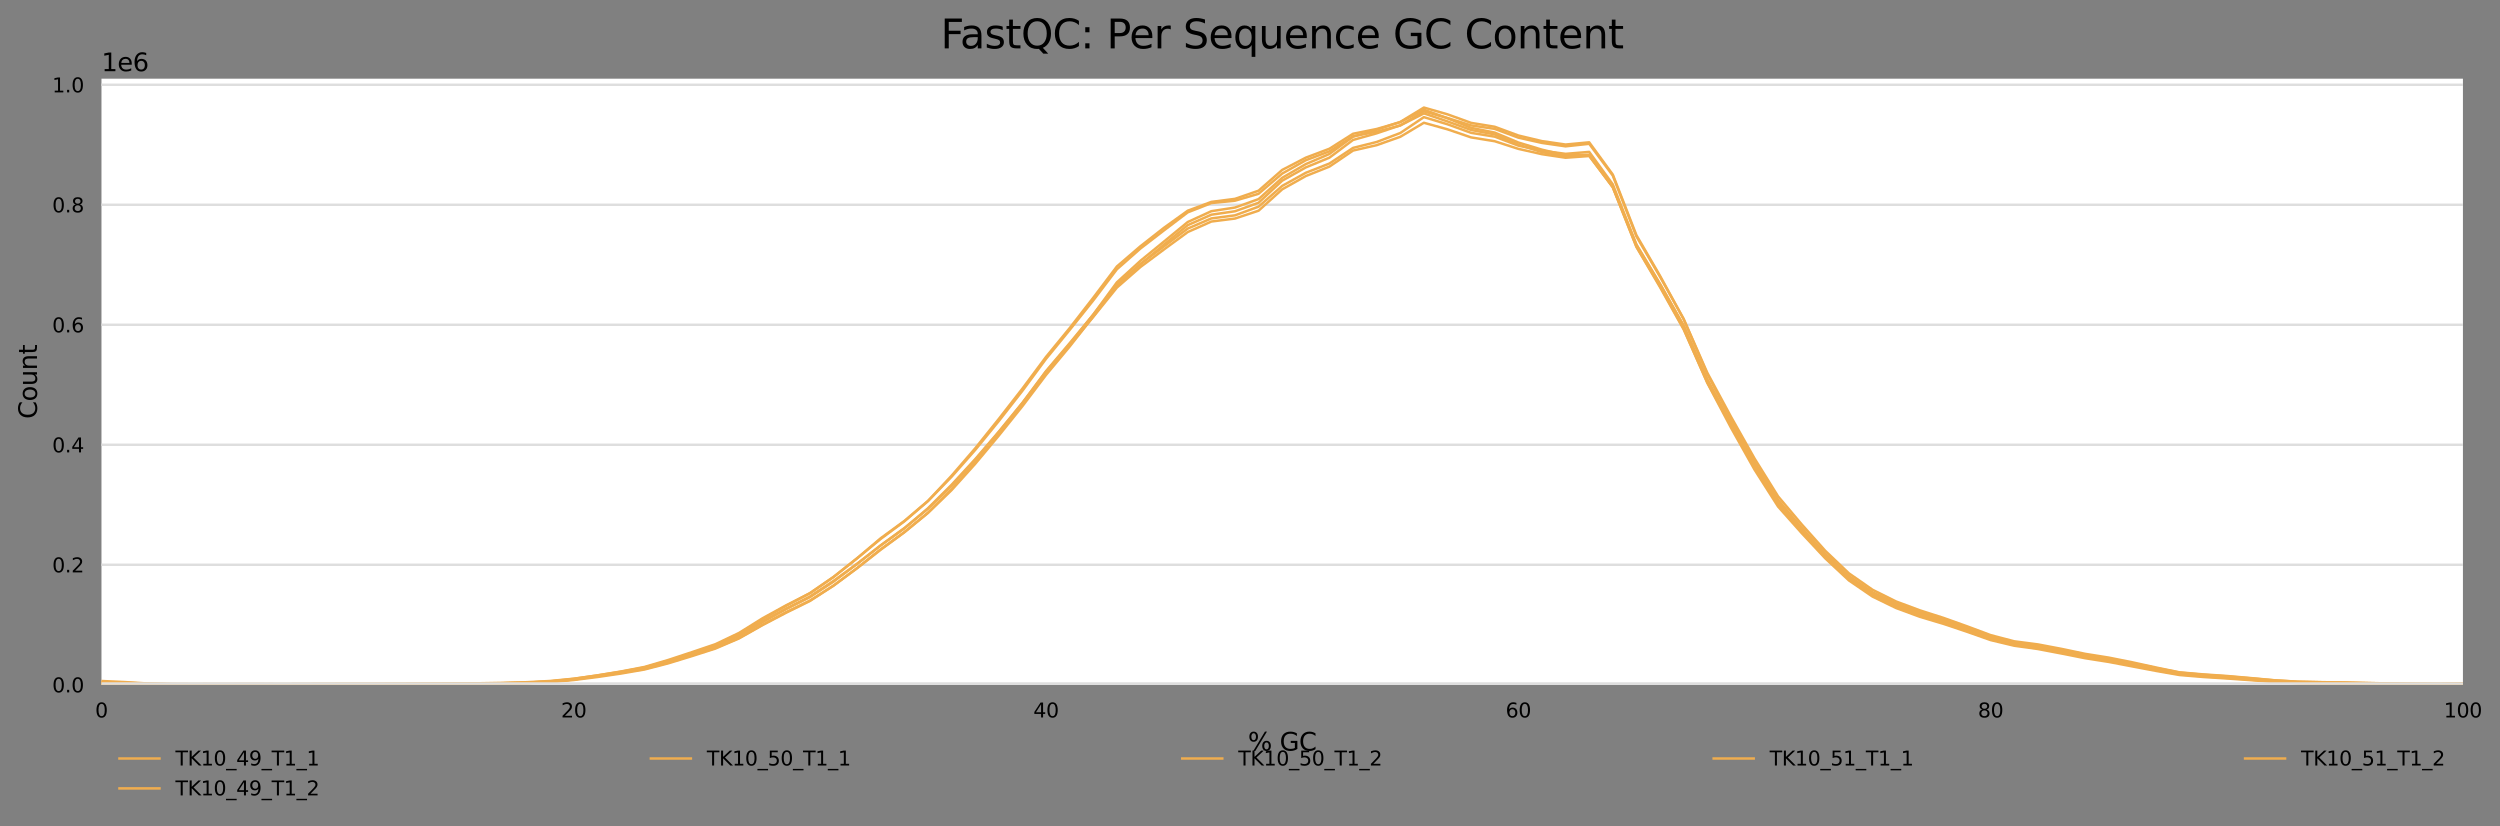 <?xml version="1.0" encoding="utf-8" standalone="no"?>
<!DOCTYPE svg PUBLIC "-//W3C//DTD SVG 1.1//EN"
  "http://www.w3.org/Graphics/SVG/1.1/DTD/svg11.dtd">
<svg xmlns:xlink="http://www.w3.org/1999/xlink" width="1000.281pt" height="330.542pt" viewBox="0 0 1000.281 330.542" xmlns="http://www.w3.org/2000/svg" version="1.1">
 <rect x="0" y="0" width="1000.281" height="330.542" fill="#808080" stroke="none"/>
 <defs>
  <style type="text/css">*{stroke-linejoin: round; stroke-linecap: butt}</style>
 </defs>
 <g id="figure_1">
  <g id="axes_1">
   <g id="patch_1">
    <path d="M 40.601 273.99 
L 985.446 273.99 
L 985.446 31.483 
L 40.601 31.483 
z
" style="fill: #ffffff"/>
   </g>
   <g id="matplotlib.axis_1">
    <g id="xtick_1">
     <g id="text_1">
      <!-- 0 -->
      <g transform="translate(38.056 287.069) scale(0.08 -0.08)">
       <defs>
        <path id="DejaVuSans-30" d="M 2034 4250 
Q 1547 4250 1301 3770 
Q 1056 3291 1056 2328 
Q 1056 1369 1301 889 
Q 1547 409 2034 409 
Q 2525 409 2770 889 
Q 3016 1369 3016 2328 
Q 3016 3291 2770 3770 
Q 2525 4250 2034 4250 
z
M 2034 4750 
Q 2819 4750 3233 4129 
Q 3647 3509 3647 2328 
Q 3647 1150 3233 529 
Q 2819 -91 2034 -91 
Q 1250 -91 836 529 
Q 422 1150 422 2328 
Q 422 3509 836 4129 
Q 1250 4750 2034 4750 
z
" transform="scale(0.016)"/>
       </defs>
       <use xlink:href="#DejaVuSans-30"/>
      </g>
     </g>
    </g>
    <g id="xtick_2">
     <g id="text_2">
      <!-- 20 -->
      <g transform="translate(224.48 287.069) scale(0.08 -0.08)">
       <defs>
        <path id="DejaVuSans-32" d="M 1228 531 
L 3431 531 
L 3431 0 
L 469 0 
L 469 531 
Q 828 903 1448 1529 
Q 2069 2156 2228 2338 
Q 2531 2678 2651 2914 
Q 2772 3150 2772 3378 
Q 2772 3750 2511 3984 
Q 2250 4219 1831 4219 
Q 1534 4219 1204 4116 
Q 875 4013 500 3803 
L 500 4441 
Q 881 4594 1212 4672 
Q 1544 4750 1819 4750 
Q 2544 4750 2975 4387 
Q 3406 4025 3406 3419 
Q 3406 3131 3298 2873 
Q 3191 2616 2906 2266 
Q 2828 2175 2409 1742 
Q 1991 1309 1228 531 
z
" transform="scale(0.016)"/>
       </defs>
       <use xlink:href="#DejaVuSans-32"/>
       <use xlink:href="#DejaVuSans-30" x="63.623"/>
      </g>
     </g>
    </g>
    <g id="xtick_3">
     <g id="text_3">
      <!-- 40 -->
      <g transform="translate(413.449 287.069) scale(0.08 -0.08)">
       <defs>
        <path id="DejaVuSans-34" d="M 2419 4116 
L 825 1625 
L 2419 1625 
L 2419 4116 
z
M 2253 4666 
L 3047 4666 
L 3047 1625 
L 3713 1625 
L 3713 1100 
L 3047 1100 
L 3047 0 
L 2419 0 
L 2419 1100 
L 313 1100 
L 313 1709 
L 2253 4666 
z
" transform="scale(0.016)"/>
       </defs>
       <use xlink:href="#DejaVuSans-34"/>
       <use xlink:href="#DejaVuSans-30" x="63.623"/>
      </g>
     </g>
    </g>
    <g id="xtick_4">
     <g id="text_4">
      <!-- 60 -->
      <g transform="translate(602.418 287.069) scale(0.08 -0.08)">
       <defs>
        <path id="DejaVuSans-36" d="M 2113 2584 
Q 1688 2584 1439 2293 
Q 1191 2003 1191 1497 
Q 1191 994 1439 701 
Q 1688 409 2113 409 
Q 2538 409 2786 701 
Q 3034 994 3034 1497 
Q 3034 2003 2786 2293 
Q 2538 2584 2113 2584 
z
M 3366 4563 
L 3366 3988 
Q 3128 4100 2886 4159 
Q 2644 4219 2406 4219 
Q 1781 4219 1451 3797 
Q 1122 3375 1075 2522 
Q 1259 2794 1537 2939 
Q 1816 3084 2150 3084 
Q 2853 3084 3261 2657 
Q 3669 2231 3669 1497 
Q 3669 778 3244 343 
Q 2819 -91 2113 -91 
Q 1303 -91 875 529 
Q 447 1150 447 2328 
Q 447 3434 972 4092 
Q 1497 4750 2381 4750 
Q 2619 4750 2861 4703 
Q 3103 4656 3366 4563 
z
" transform="scale(0.016)"/>
       </defs>
       <use xlink:href="#DejaVuSans-36"/>
       <use xlink:href="#DejaVuSans-30" x="63.623"/>
      </g>
     </g>
    </g>
    <g id="xtick_5">
     <g id="text_5">
      <!-- 80 -->
      <g transform="translate(791.387 287.069) scale(0.08 -0.08)">
       <defs>
        <path id="DejaVuSans-38" d="M 2034 2216 
Q 1584 2216 1326 1975 
Q 1069 1734 1069 1313 
Q 1069 891 1326 650 
Q 1584 409 2034 409 
Q 2484 409 2743 651 
Q 3003 894 3003 1313 
Q 3003 1734 2745 1975 
Q 2488 2216 2034 2216 
z
M 1403 2484 
Q 997 2584 770 2862 
Q 544 3141 544 3541 
Q 544 4100 942 4425 
Q 1341 4750 2034 4750 
Q 2731 4750 3128 4425 
Q 3525 4100 3525 3541 
Q 3525 3141 3298 2862 
Q 3072 2584 2669 2484 
Q 3125 2378 3379 2068 
Q 3634 1759 3634 1313 
Q 3634 634 3220 271 
Q 2806 -91 2034 -91 
Q 1263 -91 848 271 
Q 434 634 434 1313 
Q 434 1759 690 2068 
Q 947 2378 1403 2484 
z
M 1172 3481 
Q 1172 3119 1398 2916 
Q 1625 2713 2034 2713 
Q 2441 2713 2670 2916 
Q 2900 3119 2900 3481 
Q 2900 3844 2670 4047 
Q 2441 4250 2034 4250 
Q 1625 4250 1398 4047 
Q 1172 3844 1172 3481 
z
" transform="scale(0.016)"/>
       </defs>
       <use xlink:href="#DejaVuSans-38"/>
       <use xlink:href="#DejaVuSans-30" x="63.623"/>
      </g>
     </g>
    </g>
    <g id="xtick_6">
     <g id="text_6">
      <!-- 100 -->
      <g transform="translate(977.811 287.069) scale(0.08 -0.08)">
       <defs>
        <path id="DejaVuSans-31" d="M 794 531 
L 1825 531 
L 1825 4091 
L 703 3866 
L 703 4441 
L 1819 4666 
L 2450 4666 
L 2450 531 
L 3481 531 
L 3481 0 
L 794 0 
L 794 531 
z
" transform="scale(0.016)"/>
       </defs>
       <use xlink:href="#DejaVuSans-31"/>
       <use xlink:href="#DejaVuSans-30" x="63.623"/>
       <use xlink:href="#DejaVuSans-30" x="127.246"/>
      </g>
     </g>
    </g>
    <g id="text_7">
     <!-- % GC -->
     <g transform="translate(499.318 300.331) scale(0.1 -0.1)">
      <defs>
       <path id="DejaVuSans-25" d="M 4653 2053 
Q 4381 2053 4226 1822 
Q 4072 1591 4072 1178 
Q 4072 772 4226 539 
Q 4381 306 4653 306 
Q 4919 306 5073 539 
Q 5228 772 5228 1178 
Q 5228 1588 5073 1820 
Q 4919 2053 4653 2053 
z
M 4653 2450 
Q 5147 2450 5437 2106 
Q 5728 1763 5728 1178 
Q 5728 594 5436 251 
Q 5144 -91 4653 -91 
Q 4153 -91 3862 251 
Q 3572 594 3572 1178 
Q 3572 1766 3864 2108 
Q 4156 2450 4653 2450 
z
M 1428 4353 
Q 1159 4353 1004 4120 
Q 850 3888 850 3481 
Q 850 3069 1003 2837 
Q 1156 2606 1428 2606 
Q 1700 2606 1854 2837 
Q 2009 3069 2009 3481 
Q 2009 3884 1853 4118 
Q 1697 4353 1428 4353 
z
M 4250 4750 
L 4750 4750 
L 1831 -91 
L 1331 -91 
L 4250 4750 
z
M 1428 4750 
Q 1922 4750 2215 4408 
Q 2509 4066 2509 3481 
Q 2509 2891 2217 2550 
Q 1925 2209 1428 2209 
Q 931 2209 642 2551 
Q 353 2894 353 3481 
Q 353 4063 643 4406 
Q 934 4750 1428 4750 
z
" transform="scale(0.016)"/>
       <path id="DejaVuSans-20" transform="scale(0.016)"/>
       <path id="DejaVuSans-47" d="M 3809 666 
L 3809 1919 
L 2778 1919 
L 2778 2438 
L 4434 2438 
L 4434 434 
Q 4069 175 3628 42 
Q 3188 -91 2688 -91 
Q 1594 -91 976 548 
Q 359 1188 359 2328 
Q 359 3472 976 4111 
Q 1594 4750 2688 4750 
Q 3144 4750 3555 4637 
Q 3966 4525 4313 4306 
L 4313 3634 
Q 3963 3931 3569 4081 
Q 3175 4231 2741 4231 
Q 1884 4231 1454 3753 
Q 1025 3275 1025 2328 
Q 1025 1384 1454 906 
Q 1884 428 2741 428 
Q 3075 428 3337 486 
Q 3600 544 3809 666 
z
" transform="scale(0.016)"/>
       <path id="DejaVuSans-43" d="M 4122 4306 
L 4122 3641 
Q 3803 3938 3442 4084 
Q 3081 4231 2675 4231 
Q 1875 4231 1450 3742 
Q 1025 3253 1025 2328 
Q 1025 1406 1450 917 
Q 1875 428 2675 428 
Q 3081 428 3442 575 
Q 3803 722 4122 1019 
L 4122 359 
Q 3791 134 3420 21 
Q 3050 -91 2638 -91 
Q 1578 -91 968 557 
Q 359 1206 359 2328 
Q 359 3453 968 4101 
Q 1578 4750 2638 4750 
Q 3056 4750 3426 4639 
Q 3797 4528 4122 4306 
z
" transform="scale(0.016)"/>
      </defs>
      <use xlink:href="#DejaVuSans-25"/>
      <use xlink:href="#DejaVuSans-20" x="95.02"/>
      <use xlink:href="#DejaVuSans-47" x="126.807"/>
      <use xlink:href="#DejaVuSans-43" x="204.297"/>
     </g>
    </g>
   </g>
   <g id="matplotlib.axis_2">
    <g id="ytick_1">
     <g id="line2d_1">
      <path d="M 40.601 273.99 
L 985.446 273.99 
" clip-path="url(#p10fd304b33)" style="fill: none; stroke: #dedede; stroke-linecap: square"/>
     </g>
     <g id="text_8">
      <!-- 0.0 -->
      <g transform="translate(20.878 277.029) scale(0.08 -0.08)">
       <defs>
        <path id="DejaVuSans-2e" d="M 684 794 
L 1344 794 
L 1344 0 
L 684 0 
L 684 794 
z
" transform="scale(0.016)"/>
       </defs>
       <use xlink:href="#DejaVuSans-30"/>
       <use xlink:href="#DejaVuSans-2e" x="63.623"/>
       <use xlink:href="#DejaVuSans-30" x="95.41"/>
      </g>
     </g>
    </g>
    <g id="ytick_2">
     <g id="line2d_2">
      <path d="M 40.601 225.976 
L 985.446 225.976 
" clip-path="url(#p10fd304b33)" style="fill: none; stroke: #dedede; stroke-linecap: square"/>
     </g>
     <g id="text_9">
      <!-- 0.2 -->
      <g transform="translate(20.878 229.016) scale(0.08 -0.08)">
       <use xlink:href="#DejaVuSans-30"/>
       <use xlink:href="#DejaVuSans-2e" x="63.623"/>
       <use xlink:href="#DejaVuSans-32" x="95.41"/>
      </g>
     </g>
    </g>
    <g id="ytick_3">
     <g id="line2d_3">
      <path d="M 40.601 177.962 
L 985.446 177.962 
" clip-path="url(#p10fd304b33)" style="fill: none; stroke: #dedede; stroke-linecap: square"/>
     </g>
     <g id="text_10">
      <!-- 0.4 -->
      <g transform="translate(20.878 181.002) scale(0.08 -0.08)">
       <use xlink:href="#DejaVuSans-30"/>
       <use xlink:href="#DejaVuSans-2e" x="63.623"/>
       <use xlink:href="#DejaVuSans-34" x="95.41"/>
      </g>
     </g>
    </g>
    <g id="ytick_4">
     <g id="line2d_4">
      <path d="M 40.601 129.949 
L 985.446 129.949 
" clip-path="url(#p10fd304b33)" style="fill: none; stroke: #dedede; stroke-linecap: square"/>
     </g>
     <g id="text_11">
      <!-- 0.6 -->
      <g transform="translate(20.878 132.988) scale(0.08 -0.08)">
       <use xlink:href="#DejaVuSans-30"/>
       <use xlink:href="#DejaVuSans-2e" x="63.623"/>
       <use xlink:href="#DejaVuSans-36" x="95.41"/>
      </g>
     </g>
    </g>
    <g id="ytick_5">
     <g id="line2d_5">
      <path d="M 40.601 81.935 
L 985.446 81.935 
" clip-path="url(#p10fd304b33)" style="fill: none; stroke: #dedede; stroke-linecap: square"/>
     </g>
     <g id="text_12">
      <!-- 0.8 -->
      <g transform="translate(20.878 84.974) scale(0.08 -0.08)">
       <use xlink:href="#DejaVuSans-30"/>
       <use xlink:href="#DejaVuSans-2e" x="63.623"/>
       <use xlink:href="#DejaVuSans-38" x="95.41"/>
      </g>
     </g>
    </g>
    <g id="ytick_6">
     <g id="line2d_6">
      <path d="M 40.601 33.921 
L 985.446 33.921 
" clip-path="url(#p10fd304b33)" style="fill: none; stroke: #dedede; stroke-linecap: square"/>
     </g>
     <g id="text_13">
      <!-- 1.0 -->
      <g transform="translate(20.878 36.96) scale(0.08 -0.08)">
       <use xlink:href="#DejaVuSans-31"/>
       <use xlink:href="#DejaVuSans-2e" x="63.623"/>
       <use xlink:href="#DejaVuSans-30" x="95.41"/>
      </g>
     </g>
    </g>
    <g id="text_14">
     <!-- Count -->
     <g transform="translate(14.798 167.585) rotate(-90) scale(0.1 -0.1)">
      <defs>
       <path id="DejaVuSans-6f" d="M 1959 3097 
Q 1497 3097 1228 2736 
Q 959 2375 959 1747 
Q 959 1119 1226 758 
Q 1494 397 1959 397 
Q 2419 397 2687 759 
Q 2956 1122 2956 1747 
Q 2956 2369 2687 2733 
Q 2419 3097 1959 3097 
z
M 1959 3584 
Q 2709 3584 3137 3096 
Q 3566 2609 3566 1747 
Q 3566 888 3137 398 
Q 2709 -91 1959 -91 
Q 1206 -91 779 398 
Q 353 888 353 1747 
Q 353 2609 779 3096 
Q 1206 3584 1959 3584 
z
" transform="scale(0.016)"/>
       <path id="DejaVuSans-75" d="M 544 1381 
L 544 3500 
L 1119 3500 
L 1119 1403 
Q 1119 906 1312 657 
Q 1506 409 1894 409 
Q 2359 409 2629 706 
Q 2900 1003 2900 1516 
L 2900 3500 
L 3475 3500 
L 3475 0 
L 2900 0 
L 2900 538 
Q 2691 219 2414 64 
Q 2138 -91 1772 -91 
Q 1169 -91 856 284 
Q 544 659 544 1381 
z
M 1991 3584 
L 1991 3584 
z
" transform="scale(0.016)"/>
       <path id="DejaVuSans-6e" d="M 3513 2113 
L 3513 0 
L 2938 0 
L 2938 2094 
Q 2938 2591 2744 2837 
Q 2550 3084 2163 3084 
Q 1697 3084 1428 2787 
Q 1159 2491 1159 1978 
L 1159 0 
L 581 0 
L 581 3500 
L 1159 3500 
L 1159 2956 
Q 1366 3272 1645 3428 
Q 1925 3584 2291 3584 
Q 2894 3584 3203 3211 
Q 3513 2838 3513 2113 
z
" transform="scale(0.016)"/>
       <path id="DejaVuSans-74" d="M 1172 4494 
L 1172 3500 
L 2356 3500 
L 2356 3053 
L 1172 3053 
L 1172 1153 
Q 1172 725 1289 603 
Q 1406 481 1766 481 
L 2356 481 
L 2356 0 
L 1766 0 
Q 1100 0 847 248 
Q 594 497 594 1153 
L 594 3053 
L 172 3053 
L 172 3500 
L 594 3500 
L 594 4494 
L 1172 4494 
z
" transform="scale(0.016)"/>
      </defs>
      <use xlink:href="#DejaVuSans-43"/>
      <use xlink:href="#DejaVuSans-6f" x="69.824"/>
      <use xlink:href="#DejaVuSans-75" x="131.006"/>
      <use xlink:href="#DejaVuSans-6e" x="194.385"/>
      <use xlink:href="#DejaVuSans-74" x="257.764"/>
     </g>
    </g>
    <g id="text_15">
     <!-- 1e6 -->
     <g transform="translate(40.601 28.483) scale(0.1 -0.1)">
      <defs>
       <path id="DejaVuSans-65" d="M 3597 1894 
L 3597 1613 
L 953 1613 
Q 991 1019 1311 708 
Q 1631 397 2203 397 
Q 2534 397 2845 478 
Q 3156 559 3463 722 
L 3463 178 
Q 3153 47 2828 -22 
Q 2503 -91 2169 -91 
Q 1331 -91 842 396 
Q 353 884 353 1716 
Q 353 2575 817 3079 
Q 1281 3584 2069 3584 
Q 2775 3584 3186 3129 
Q 3597 2675 3597 1894 
z
M 3022 2063 
Q 3016 2534 2758 2815 
Q 2500 3097 2075 3097 
Q 1594 3097 1305 2825 
Q 1016 2553 972 2059 
L 3022 2063 
z
" transform="scale(0.016)"/>
      </defs>
      <use xlink:href="#DejaVuSans-31"/>
      <use xlink:href="#DejaVuSans-65" x="63.623"/>
      <use xlink:href="#DejaVuSans-36" x="125.146"/>
     </g>
    </g>
   </g>
   <g id="line2d_7">
    <path d="M 40.601 273.657 
L 50.049 273.669 
L 59.498 273.753 
L 68.946 273.836 
L 78.394 273.851 
L 87.843 273.842 
L 97.291 273.829 
L 106.74 273.841 
L 116.188 273.846 
L 125.637 273.842 
L 135.085 273.835 
L 144.534 273.823 
L 153.982 273.818 
L 163.43 273.816 
L 172.879 273.793 
L 182.327 273.754 
L 191.776 273.678 
L 201.224 273.542 
L 210.673 273.312 
L 220.121 272.783 
L 229.57 271.815 
L 239.018 270.493 
L 248.467 268.973 
L 257.915 267.156 
L 267.363 264.376 
L 276.812 261.24 
L 286.26 258.047 
L 295.709 253.555 
L 305.157 247.679 
L 314.606 242.37 
L 324.054 237.332 
L 333.503 230.826 
L 342.951 223.36 
L 352.399 215.339 
L 361.848 208.436 
L 371.296 200.413 
L 380.745 190.326 
L 390.193 179.373 
L 399.642 167.6 
L 409.09 155.471 
L 418.539 142.781 
L 427.987 131.266 
L 437.436 119.111 
L 446.884 106.609 
L 456.332 98.491 
L 465.781 91.088 
L 475.229 84.302 
L 484.678 80.772 
L 494.126 79.56 
L 503.575 76.293 
L 513.023 67.986 
L 522.472 63.078 
L 531.92 59.507 
L 541.368 53.518 
L 550.817 51.61 
L 560.265 48.869 
L 569.714 43.882 
L 579.162 47.322 
L 588.611 51.144 
L 598.059 53.047 
L 607.508 57.02 
L 616.956 59.883 
L 626.405 62.127 
L 635.853 61.902 
L 645.301 74.764 
L 654.75 98.663 
L 664.198 114.531 
L 673.647 131.538 
L 683.095 153.177 
L 692.544 171.06 
L 701.992 187.883 
L 711.441 202.709 
L 720.889 213.321 
L 730.337 223.432 
L 739.786 232.259 
L 749.234 238.709 
L 758.683 243.296 
L 768.131 246.782 
L 777.58 249.604 
L 787.028 252.772 
L 796.477 256.108 
L 805.925 258.367 
L 815.374 259.681 
L 824.822 261.483 
L 834.27 263.357 
L 843.719 264.843 
L 853.167 266.647 
L 862.616 268.433 
L 872.064 270.084 
L 881.513 270.874 
L 890.961 271.469 
L 900.41 272.141 
L 909.858 272.862 
L 919.306 273.366 
L 928.755 273.543 
L 938.203 273.629 
L 947.652 273.762 
L 957.1 273.873 
L 966.549 273.921 
L 975.997 273.95 
L 985.446 273.947 
" clip-path="url(#p10fd304b33)" style="fill: none; stroke: #f0ad4e; stroke-linecap: square"/>
   </g>
   <g id="line2d_8">
    <path d="M 40.601 273.445 
L 50.049 273.531 
L 59.498 273.707 
L 68.946 273.801 
L 78.394 273.805 
L 87.843 273.795 
L 97.291 273.773 
L 106.74 273.765 
L 116.188 273.764 
L 125.637 273.753 
L 135.085 273.747 
L 144.534 273.729 
L 153.982 273.717 
L 163.43 273.695 
L 172.879 273.646 
L 182.327 273.599 
L 191.776 273.511 
L 201.224 273.373 
L 210.673 273.132 
L 220.121 272.621 
L 229.57 271.616 
L 239.018 270.216 
L 248.467 268.668 
L 257.915 266.844 
L 267.363 264.064 
L 276.812 260.945 
L 286.26 257.744 
L 295.709 253.239 
L 305.157 247.344 
L 314.606 242.151 
L 324.054 237.36 
L 333.503 230.879 
L 342.951 223.371 
L 352.399 215.614 
L 361.848 208.595 
L 371.296 200.487 
L 380.745 190.755 
L 390.193 180.034 
L 399.642 168.446 
L 409.09 156.353 
L 418.539 143.564 
L 427.987 132.013 
L 437.436 120.191 
L 446.884 107.741 
L 456.332 99.415 
L 465.781 92.137 
L 475.229 84.967 
L 484.678 81.256 
L 494.126 80.299 
L 503.575 77.53 
L 513.023 69.445 
L 522.472 64.107 
L 531.92 60.551 
L 541.368 54.52 
L 550.817 52.714 
L 560.265 50.203 
L 569.714 45.375 
L 579.162 48.589 
L 588.611 52.002 
L 598.059 53.785 
L 607.508 57.879 
L 616.956 60.872 
L 626.405 62.596 
L 635.853 62.215 
L 645.301 74.993 
L 654.75 98.796 
L 664.198 114.914 
L 673.647 131.796 
L 683.095 152.994 
L 692.544 170.268 
L 701.992 186.646 
L 711.441 201.385 
L 720.889 212.237 
L 730.337 222.488 
L 739.786 231.196 
L 749.234 237.466 
L 758.683 242.031 
L 768.131 245.72 
L 777.58 248.778 
L 787.028 251.931 
L 796.477 255.232 
L 805.925 257.664 
L 815.374 259.077 
L 824.822 260.865 
L 834.27 262.72 
L 843.719 264.12 
L 853.167 265.941 
L 862.616 267.833 
L 872.064 269.526 
L 881.513 270.418 
L 890.961 271.07 
L 900.41 271.766 
L 909.858 272.503 
L 919.306 273.024 
L 928.755 273.211 
L 938.203 273.299 
L 947.652 273.443 
L 957.1 273.587 
L 966.549 273.666 
L 975.997 273.704 
L 985.446 273.561 
" clip-path="url(#p10fd304b33)" style="fill: none; stroke: #f0ad4e; stroke-linecap: square"/>
   </g>
   <g id="line2d_9">
    <path d="M 40.601 272.875 
L 50.049 273.154 
L 59.498 273.569 
L 68.946 273.731 
L 78.394 273.762 
L 87.843 273.766 
L 97.291 273.772 
L 106.74 273.786 
L 116.188 273.799 
L 125.637 273.804 
L 135.085 273.809 
L 144.534 273.81 
L 153.982 273.791 
L 163.43 273.778 
L 172.879 273.759 
L 182.327 273.726 
L 191.776 273.648 
L 201.224 273.52 
L 210.673 273.313 
L 220.121 272.826 
L 229.57 271.868 
L 239.018 270.561 
L 248.467 269.132 
L 257.915 267.456 
L 267.363 264.808 
L 276.812 261.752 
L 286.26 258.621 
L 295.709 254.498 
L 305.157 248.917 
L 314.606 243.685 
L 324.054 238.931 
L 333.503 232.725 
L 342.951 225.596 
L 352.399 218.207 
L 361.848 211.409 
L 371.296 203.356 
L 380.745 193.96 
L 390.193 183.709 
L 399.642 172.688 
L 409.09 161.126 
L 418.539 148.465 
L 427.987 137.297 
L 437.436 125.881 
L 446.884 113.774 
L 456.332 105.621 
L 465.781 98.55 
L 475.229 91.451 
L 484.678 87.392 
L 494.126 86.16 
L 503.575 82.676 
L 513.023 74.377 
L 522.472 69.125 
L 531.92 65.421 
L 541.368 59.179 
L 550.817 56.807 
L 560.265 53.22 
L 569.714 46.867 
L 579.162 49.731 
L 588.611 53.151 
L 598.059 54.684 
L 607.508 58.262 
L 616.956 60.293 
L 626.405 61.551 
L 635.853 60.774 
L 645.301 73.759 
L 654.75 97.878 
L 664.198 113.651 
L 673.647 130.22 
L 683.095 151.883 
L 692.544 170.001 
L 701.992 186.693 
L 711.441 201.669 
L 720.889 212.718 
L 730.337 223.097 
L 739.786 231.812 
L 749.234 238.122 
L 758.683 242.627 
L 768.131 246.093 
L 777.58 249.151 
L 787.028 252.462 
L 796.477 255.802 
L 805.925 258.015 
L 815.374 259.247 
L 824.822 260.96 
L 834.27 262.804 
L 843.719 264.297 
L 853.167 266.184 
L 862.616 268.148 
L 872.064 269.821 
L 881.513 270.61 
L 890.961 271.249 
L 900.41 271.921 
L 909.858 272.741 
L 919.306 273.3 
L 928.755 273.469 
L 938.203 273.559 
L 947.652 273.719 
L 957.1 273.859 
L 966.549 273.912 
L 975.997 273.941 
L 985.446 273.941 
" clip-path="url(#p10fd304b33)" style="fill: none; stroke: #f0ad4e; stroke-linecap: square"/>
   </g>
   <g id="line2d_10">
    <path d="M 40.601 272.472 
L 50.049 272.906 
L 59.498 273.496 
L 68.946 273.675 
L 78.394 273.688 
L 87.843 273.673 
L 97.291 273.672 
L 106.74 273.683 
L 116.188 273.685 
L 125.637 273.655 
L 135.085 273.627 
L 144.534 273.616 
L 153.982 273.603 
L 163.43 273.573 
L 172.879 273.52 
L 182.327 273.462 
L 191.776 273.378 
L 201.224 273.217 
L 210.673 272.96 
L 220.121 272.462 
L 229.57 271.547 
L 239.018 270.257 
L 248.467 268.762 
L 257.915 267.035 
L 267.363 264.451 
L 276.812 261.463 
L 286.26 258.271 
L 295.709 254.072 
L 305.157 248.536 
L 314.606 243.484 
L 324.054 238.664 
L 333.503 232.413 
L 342.951 225.575 
L 352.399 218.202 
L 361.848 211.293 
L 371.296 203.566 
L 380.745 194.367 
L 390.193 184.004 
L 399.642 172.919 
L 409.09 161.336 
L 418.539 149.054 
L 427.987 138.09 
L 437.436 126.774 
L 446.884 115.071 
L 456.332 106.811 
L 465.781 99.769 
L 475.229 92.847 
L 484.678 88.64 
L 494.126 87.45 
L 503.575 84.297 
L 513.023 75.758 
L 522.472 70.438 
L 531.92 66.656 
L 541.368 60.242 
L 550.817 58.086 
L 560.265 54.744 
L 569.714 49.12 
L 579.162 51.75 
L 588.611 54.978 
L 598.059 56.51 
L 607.508 59.561 
L 616.956 61.698 
L 626.405 63.113 
L 635.853 62.43 
L 645.301 74.808 
L 654.75 97.925 
L 664.198 113.631 
L 673.647 130.414 
L 683.095 151.779 
L 692.544 169.191 
L 701.992 185.514 
L 711.441 200.32 
L 720.889 211.263 
L 730.337 221.551 
L 739.786 230.431 
L 749.234 236.948 
L 758.683 241.423 
L 768.131 244.906 
L 777.58 247.908 
L 787.028 251.226 
L 796.477 254.681 
L 805.925 257.039 
L 815.374 258.286 
L 824.822 260.064 
L 834.27 262.041 
L 843.719 263.553 
L 853.167 265.348 
L 862.616 267.272 
L 872.064 269.096 
L 881.513 269.961 
L 890.961 270.61 
L 900.41 271.382 
L 909.858 272.202 
L 919.306 272.761 
L 928.755 272.967 
L 938.203 273.096 
L 947.652 273.288 
L 957.1 273.467 
L 966.549 273.579 
L 975.997 273.614 
L 985.446 273.473 
" clip-path="url(#p10fd304b33)" style="fill: none; stroke: #f0ad4e; stroke-linecap: square"/>
   </g>
   <g id="line2d_11">
    <path d="M 40.601 273.397 
L 50.049 273.524 
L 59.498 273.727 
L 68.946 273.817 
L 78.394 273.83 
L 87.843 273.828 
L 97.291 273.837 
L 106.74 273.847 
L 116.188 273.846 
L 125.637 273.848 
L 135.085 273.845 
L 144.534 273.837 
L 153.982 273.83 
L 163.43 273.82 
L 172.879 273.804 
L 182.327 273.775 
L 191.776 273.702 
L 201.224 273.591 
L 210.673 273.393 
L 220.121 272.944 
L 229.57 272.083 
L 239.018 270.886 
L 248.467 269.497 
L 257.915 267.866 
L 267.363 265.415 
L 276.812 262.527 
L 286.26 259.491 
L 295.709 255.432 
L 305.157 250.089 
L 314.606 245.136 
L 324.054 240.465 
L 333.503 234.326 
L 342.951 227.27 
L 352.399 219.758 
L 361.848 212.907 
L 371.296 205.113 
L 380.745 195.671 
L 390.193 185.025 
L 399.642 173.587 
L 409.09 161.429 
L 418.539 148.679 
L 427.987 137.705 
L 437.436 125.859 
L 446.884 112.955 
L 456.332 104.321 
L 465.781 96.592 
L 475.229 88.831 
L 484.678 84.498 
L 494.126 83.041 
L 503.575 79.661 
L 513.023 71.15 
L 522.472 65.655 
L 531.92 61.6 
L 541.368 54.696 
L 550.817 51.92 
L 560.265 48.793 
L 569.714 43.029 
L 579.162 45.746 
L 588.611 49.162 
L 598.059 50.715 
L 607.508 54.21 
L 616.956 56.463 
L 626.405 57.829 
L 635.853 56.937 
L 645.301 69.847 
L 654.75 94.104 
L 664.198 110.366 
L 673.647 127.636 
L 683.095 149.635 
L 692.544 167.741 
L 701.992 184.796 
L 711.441 200.03 
L 720.889 211.214 
L 730.337 221.874 
L 739.786 230.811 
L 749.234 237.255 
L 758.683 241.93 
L 768.131 245.512 
L 777.58 248.4 
L 787.028 251.66 
L 796.477 255.07 
L 805.925 257.367 
L 815.374 258.705 
L 824.822 260.504 
L 834.27 262.396 
L 843.719 263.931 
L 853.167 265.789 
L 862.616 267.787 
L 872.064 269.651 
L 881.513 270.386 
L 890.961 271.024 
L 900.41 271.789 
L 909.858 272.591 
L 919.306 273.183 
L 928.755 273.375 
L 938.203 273.514 
L 947.652 273.712 
L 957.1 273.854 
L 966.549 273.911 
L 975.997 273.946 
L 985.446 273.948 
" clip-path="url(#p10fd304b33)" style="fill: none; stroke: #f0ad4e; stroke-linecap: square"/>
   </g>
   <g id="line2d_12">
    <path d="M 40.601 273.106 
L 50.049 273.333 
L 59.498 273.662 
L 68.946 273.767 
L 78.394 273.783 
L 87.843 273.775 
L 97.291 273.757 
L 106.74 273.764 
L 116.188 273.754 
L 125.637 273.735 
L 135.085 273.733 
L 144.534 273.72 
L 153.982 273.704 
L 163.43 273.681 
L 172.879 273.635 
L 182.327 273.583 
L 191.776 273.503 
L 201.224 273.361 
L 210.673 273.128 
L 220.121 272.683 
L 229.57 271.832 
L 239.018 270.595 
L 248.467 269.191 
L 257.915 267.629 
L 267.363 265.156 
L 276.812 262.208 
L 286.26 259.269 
L 295.709 255.269 
L 305.157 249.908 
L 314.606 244.889 
L 324.054 240.305 
L 333.503 234.309 
L 342.951 227.344 
L 352.399 219.94 
L 361.848 212.98 
L 371.296 205.246 
L 380.745 196.1 
L 390.193 185.594 
L 399.642 174.278 
L 409.09 162.509 
L 418.539 150.006 
L 427.987 138.661 
L 437.436 126.624 
L 446.884 114.186 
L 456.332 105.683 
L 465.781 97.81 
L 475.229 90.084 
L 484.678 85.9 
L 494.126 84.529 
L 503.575 81.125 
L 513.023 72.302 
L 522.472 66.98 
L 531.92 63.078 
L 541.368 55.999 
L 550.817 53.347 
L 560.265 50.151 
L 569.714 44.579 
L 579.162 47.229 
L 588.611 50.182 
L 598.059 51.58 
L 607.508 55.072 
L 616.956 57.188 
L 626.405 58.553 
L 635.853 57.542 
L 645.301 70.267 
L 654.75 94.596 
L 664.198 110.745 
L 673.647 127.667 
L 683.095 149.126 
L 692.544 166.669 
L 701.992 183.417 
L 711.441 198.614 
L 720.889 209.813 
L 730.337 220.403 
L 739.786 229.403 
L 749.234 235.975 
L 758.683 240.67 
L 768.131 244.193 
L 777.58 247.214 
L 787.028 250.588 
L 796.477 254.12 
L 805.925 256.596 
L 815.374 257.828 
L 824.822 259.618 
L 834.27 261.601 
L 843.719 263.109 
L 853.167 264.992 
L 862.616 267.064 
L 872.064 269.011 
L 881.513 269.819 
L 890.961 270.457 
L 900.41 271.288 
L 909.858 272.163 
L 919.306 272.744 
L 928.755 272.934 
L 938.203 273.087 
L 947.652 273.318 
L 957.1 273.493 
L 966.549 273.596 
L 975.997 273.647 
L 985.446 273.501 
" clip-path="url(#p10fd304b33)" style="fill: none; stroke: #f0ad4e; stroke-linecap: square"/>
   </g>
   <g id="line2d_13">
    <path d="M 40.601 273.99 
L 985.446 273.99 
" clip-path="url(#p10fd304b33)" style="fill: none; stroke: #dedede; stroke-width: 2; stroke-linecap: square"/>
   </g>
   <g id="text_16">
    <!-- FastQC: Per Sequence GC Content -->
    <g transform="translate(376.387 19.358) scale(0.16 -0.16)">
     <defs>
      <path id="DejaVuSans-46" d="M 628 4666 
L 3309 4666 
L 3309 4134 
L 1259 4134 
L 1259 2759 
L 3109 2759 
L 3109 2228 
L 1259 2228 
L 1259 0 
L 628 0 
L 628 4666 
z
" transform="scale(0.016)"/>
      <path id="DejaVuSans-61" d="M 2194 1759 
Q 1497 1759 1228 1600 
Q 959 1441 959 1056 
Q 959 750 1161 570 
Q 1363 391 1709 391 
Q 2188 391 2477 730 
Q 2766 1069 2766 1631 
L 2766 1759 
L 2194 1759 
z
M 3341 1997 
L 3341 0 
L 2766 0 
L 2766 531 
Q 2569 213 2275 61 
Q 1981 -91 1556 -91 
Q 1019 -91 701 211 
Q 384 513 384 1019 
Q 384 1609 779 1909 
Q 1175 2209 1959 2209 
L 2766 2209 
L 2766 2266 
Q 2766 2663 2505 2880 
Q 2244 3097 1772 3097 
Q 1472 3097 1187 3025 
Q 903 2953 641 2809 
L 641 3341 
Q 956 3463 1253 3523 
Q 1550 3584 1831 3584 
Q 2591 3584 2966 3190 
Q 3341 2797 3341 1997 
z
" transform="scale(0.016)"/>
      <path id="DejaVuSans-73" d="M 2834 3397 
L 2834 2853 
Q 2591 2978 2328 3040 
Q 2066 3103 1784 3103 
Q 1356 3103 1142 2972 
Q 928 2841 928 2578 
Q 928 2378 1081 2264 
Q 1234 2150 1697 2047 
L 1894 2003 
Q 2506 1872 2764 1633 
Q 3022 1394 3022 966 
Q 3022 478 2636 193 
Q 2250 -91 1575 -91 
Q 1294 -91 989 -36 
Q 684 19 347 128 
L 347 722 
Q 666 556 975 473 
Q 1284 391 1588 391 
Q 1994 391 2212 530 
Q 2431 669 2431 922 
Q 2431 1156 2273 1281 
Q 2116 1406 1581 1522 
L 1381 1569 
Q 847 1681 609 1914 
Q 372 2147 372 2553 
Q 372 3047 722 3315 
Q 1072 3584 1716 3584 
Q 2034 3584 2315 3537 
Q 2597 3491 2834 3397 
z
" transform="scale(0.016)"/>
      <path id="DejaVuSans-51" d="M 2522 4238 
Q 1834 4238 1429 3725 
Q 1025 3213 1025 2328 
Q 1025 1447 1429 934 
Q 1834 422 2522 422 
Q 3209 422 3611 934 
Q 4013 1447 4013 2328 
Q 4013 3213 3611 3725 
Q 3209 4238 2522 4238 
z
M 3406 84 
L 4238 -825 
L 3475 -825 
L 2784 -78 
Q 2681 -84 2626 -87 
Q 2572 -91 2522 -91 
Q 1538 -91 948 567 
Q 359 1225 359 2328 
Q 359 3434 948 4092 
Q 1538 4750 2522 4750 
Q 3503 4750 4090 4092 
Q 4678 3434 4678 2328 
Q 4678 1516 4351 937 
Q 4025 359 3406 84 
z
" transform="scale(0.016)"/>
      <path id="DejaVuSans-3a" d="M 750 794 
L 1409 794 
L 1409 0 
L 750 0 
L 750 794 
z
M 750 3309 
L 1409 3309 
L 1409 2516 
L 750 2516 
L 750 3309 
z
" transform="scale(0.016)"/>
      <path id="DejaVuSans-50" d="M 1259 4147 
L 1259 2394 
L 2053 2394 
Q 2494 2394 2734 2622 
Q 2975 2850 2975 3272 
Q 2975 3691 2734 3919 
Q 2494 4147 2053 4147 
L 1259 4147 
z
M 628 4666 
L 2053 4666 
Q 2838 4666 3239 4311 
Q 3641 3956 3641 3272 
Q 3641 2581 3239 2228 
Q 2838 1875 2053 1875 
L 1259 1875 
L 1259 0 
L 628 0 
L 628 4666 
z
" transform="scale(0.016)"/>
      <path id="DejaVuSans-72" d="M 2631 2963 
Q 2534 3019 2420 3045 
Q 2306 3072 2169 3072 
Q 1681 3072 1420 2755 
Q 1159 2438 1159 1844 
L 1159 0 
L 581 0 
L 581 3500 
L 1159 3500 
L 1159 2956 
Q 1341 3275 1631 3429 
Q 1922 3584 2338 3584 
Q 2397 3584 2469 3576 
Q 2541 3569 2628 3553 
L 2631 2963 
z
" transform="scale(0.016)"/>
      <path id="DejaVuSans-53" d="M 3425 4513 
L 3425 3897 
Q 3066 4069 2747 4153 
Q 2428 4238 2131 4238 
Q 1616 4238 1336 4038 
Q 1056 3838 1056 3469 
Q 1056 3159 1242 3001 
Q 1428 2844 1947 2747 
L 2328 2669 
Q 3034 2534 3370 2195 
Q 3706 1856 3706 1288 
Q 3706 609 3251 259 
Q 2797 -91 1919 -91 
Q 1588 -91 1214 -16 
Q 841 59 441 206 
L 441 856 
Q 825 641 1194 531 
Q 1563 422 1919 422 
Q 2459 422 2753 634 
Q 3047 847 3047 1241 
Q 3047 1584 2836 1778 
Q 2625 1972 2144 2069 
L 1759 2144 
Q 1053 2284 737 2584 
Q 422 2884 422 3419 
Q 422 4038 858 4394 
Q 1294 4750 2059 4750 
Q 2388 4750 2728 4690 
Q 3069 4631 3425 4513 
z
" transform="scale(0.016)"/>
      <path id="DejaVuSans-71" d="M 947 1747 
Q 947 1113 1208 752 
Q 1469 391 1925 391 
Q 2381 391 2643 752 
Q 2906 1113 2906 1747 
Q 2906 2381 2643 2742 
Q 2381 3103 1925 3103 
Q 1469 3103 1208 2742 
Q 947 2381 947 1747 
z
M 2906 525 
Q 2725 213 2448 61 
Q 2172 -91 1784 -91 
Q 1150 -91 751 415 
Q 353 922 353 1747 
Q 353 2572 751 3078 
Q 1150 3584 1784 3584 
Q 2172 3584 2448 3432 
Q 2725 3281 2906 2969 
L 2906 3500 
L 3481 3500 
L 3481 -1331 
L 2906 -1331 
L 2906 525 
z
" transform="scale(0.016)"/>
      <path id="DejaVuSans-63" d="M 3122 3366 
L 3122 2828 
Q 2878 2963 2633 3030 
Q 2388 3097 2138 3097 
Q 1578 3097 1268 2742 
Q 959 2388 959 1747 
Q 959 1106 1268 751 
Q 1578 397 2138 397 
Q 2388 397 2633 464 
Q 2878 531 3122 666 
L 3122 134 
Q 2881 22 2623 -34 
Q 2366 -91 2075 -91 
Q 1284 -91 818 406 
Q 353 903 353 1747 
Q 353 2603 823 3093 
Q 1294 3584 2113 3584 
Q 2378 3584 2631 3529 
Q 2884 3475 3122 3366 
z
" transform="scale(0.016)"/>
     </defs>
     <use xlink:href="#DejaVuSans-46"/>
     <use xlink:href="#DejaVuSans-61" x="48.395"/>
     <use xlink:href="#DejaVuSans-73" x="109.674"/>
     <use xlink:href="#DejaVuSans-74" x="161.773"/>
     <use xlink:href="#DejaVuSans-51" x="200.982"/>
     <use xlink:href="#DejaVuSans-43" x="279.693"/>
     <use xlink:href="#DejaVuSans-3a" x="349.518"/>
     <use xlink:href="#DejaVuSans-20" x="383.209"/>
     <use xlink:href="#DejaVuSans-50" x="414.996"/>
     <use xlink:href="#DejaVuSans-65" x="471.674"/>
     <use xlink:href="#DejaVuSans-72" x="533.197"/>
     <use xlink:href="#DejaVuSans-20" x="574.311"/>
     <use xlink:href="#DejaVuSans-53" x="606.098"/>
     <use xlink:href="#DejaVuSans-65" x="669.574"/>
     <use xlink:href="#DejaVuSans-71" x="731.098"/>
     <use xlink:href="#DejaVuSans-75" x="794.574"/>
     <use xlink:href="#DejaVuSans-65" x="857.953"/>
     <use xlink:href="#DejaVuSans-6e" x="919.477"/>
     <use xlink:href="#DejaVuSans-63" x="982.855"/>
     <use xlink:href="#DejaVuSans-65" x="1037.836"/>
     <use xlink:href="#DejaVuSans-20" x="1099.359"/>
     <use xlink:href="#DejaVuSans-47" x="1131.146"/>
     <use xlink:href="#DejaVuSans-43" x="1208.637"/>
     <use xlink:href="#DejaVuSans-20" x="1278.461"/>
     <use xlink:href="#DejaVuSans-43" x="1310.248"/>
     <use xlink:href="#DejaVuSans-6f" x="1380.072"/>
     <use xlink:href="#DejaVuSans-6e" x="1441.254"/>
     <use xlink:href="#DejaVuSans-74" x="1504.633"/>
     <use xlink:href="#DejaVuSans-65" x="1543.842"/>
     <use xlink:href="#DejaVuSans-6e" x="1605.365"/>
     <use xlink:href="#DejaVuSans-74" x="1668.744"/>
    </g>
   </g>
   <g id="legend_1">
    <g id="line2d_14">
     <path d="M 47.801 303.49 
L 55.801 303.49 
L 63.801 303.49 
" style="fill: none; stroke: #f0ad4e; stroke-linecap: square"/>
    </g>
    <g id="text_17">
     <!-- TK10_49_T1_1 -->
     <g transform="translate(70.201 306.29) scale(0.08 -0.08)">
      <defs>
       <path id="DejaVuSans-54" d="M -19 4666 
L 3928 4666 
L 3928 4134 
L 2272 4134 
L 2272 0 
L 1638 0 
L 1638 4134 
L -19 4134 
L -19 4666 
z
" transform="scale(0.016)"/>
       <path id="DejaVuSans-4b" d="M 628 4666 
L 1259 4666 
L 1259 2694 
L 3353 4666 
L 4166 4666 
L 1850 2491 
L 4331 0 
L 3500 0 
L 1259 2247 
L 1259 0 
L 628 0 
L 628 4666 
z
" transform="scale(0.016)"/>
       <path id="DejaVuSans-5f" d="M 3263 -1063 
L 3263 -1509 
L -63 -1509 
L -63 -1063 
L 3263 -1063 
z
" transform="scale(0.016)"/>
       <path id="DejaVuSans-39" d="M 703 97 
L 703 672 
Q 941 559 1184 500 
Q 1428 441 1663 441 
Q 2288 441 2617 861 
Q 2947 1281 2994 2138 
Q 2813 1869 2534 1725 
Q 2256 1581 1919 1581 
Q 1219 1581 811 2004 
Q 403 2428 403 3163 
Q 403 3881 828 4315 
Q 1253 4750 1959 4750 
Q 2769 4750 3195 4129 
Q 3622 3509 3622 2328 
Q 3622 1225 3098 567 
Q 2575 -91 1691 -91 
Q 1453 -91 1209 -44 
Q 966 3 703 97 
z
M 1959 2075 
Q 2384 2075 2632 2365 
Q 2881 2656 2881 3163 
Q 2881 3666 2632 3958 
Q 2384 4250 1959 4250 
Q 1534 4250 1286 3958 
Q 1038 3666 1038 3163 
Q 1038 2656 1286 2365 
Q 1534 2075 1959 2075 
z
" transform="scale(0.016)"/>
      </defs>
      <use xlink:href="#DejaVuSans-54"/>
      <use xlink:href="#DejaVuSans-4b" x="61.084"/>
      <use xlink:href="#DejaVuSans-31" x="126.66"/>
      <use xlink:href="#DejaVuSans-30" x="190.283"/>
      <use xlink:href="#DejaVuSans-5f" x="253.906"/>
      <use xlink:href="#DejaVuSans-34" x="303.906"/>
      <use xlink:href="#DejaVuSans-39" x="367.529"/>
      <use xlink:href="#DejaVuSans-5f" x="431.152"/>
      <use xlink:href="#DejaVuSans-54" x="481.152"/>
      <use xlink:href="#DejaVuSans-31" x="542.236"/>
      <use xlink:href="#DejaVuSans-5f" x="605.859"/>
      <use xlink:href="#DejaVuSans-31" x="655.859"/>
     </g>
    </g>
    <g id="line2d_15">
     <path d="M 47.801 315.455 
L 55.801 315.455 
L 63.801 315.455 
" style="fill: none; stroke: #f0ad4e; stroke-linecap: square"/>
    </g>
    <g id="text_18">
     <!-- TK10_49_T1_2 -->
     <g transform="translate(70.201 318.255) scale(0.08 -0.08)">
      <use xlink:href="#DejaVuSans-54"/>
      <use xlink:href="#DejaVuSans-4b" x="61.084"/>
      <use xlink:href="#DejaVuSans-31" x="126.66"/>
      <use xlink:href="#DejaVuSans-30" x="190.283"/>
      <use xlink:href="#DejaVuSans-5f" x="253.906"/>
      <use xlink:href="#DejaVuSans-34" x="303.906"/>
      <use xlink:href="#DejaVuSans-39" x="367.529"/>
      <use xlink:href="#DejaVuSans-5f" x="431.152"/>
      <use xlink:href="#DejaVuSans-54" x="481.152"/>
      <use xlink:href="#DejaVuSans-31" x="542.236"/>
      <use xlink:href="#DejaVuSans-5f" x="605.859"/>
      <use xlink:href="#DejaVuSans-32" x="655.859"/>
     </g>
    </g>
    <g id="line2d_16">
     <path d="M 260.422 303.49 
L 268.422 303.49 
L 276.422 303.49 
" style="fill: none; stroke: #f0ad4e; stroke-linecap: square"/>
    </g>
    <g id="text_19">
     <!-- TK10_50_T1_1 -->
     <g transform="translate(282.822 306.29) scale(0.08 -0.08)">
      <defs>
       <path id="DejaVuSans-35" d="M 691 4666 
L 3169 4666 
L 3169 4134 
L 1269 4134 
L 1269 2991 
Q 1406 3038 1543 3061 
Q 1681 3084 1819 3084 
Q 2600 3084 3056 2656 
Q 3513 2228 3513 1497 
Q 3513 744 3044 326 
Q 2575 -91 1722 -91 
Q 1428 -91 1123 -41 
Q 819 9 494 109 
L 494 744 
Q 775 591 1075 516 
Q 1375 441 1709 441 
Q 2250 441 2565 725 
Q 2881 1009 2881 1497 
Q 2881 1984 2565 2268 
Q 2250 2553 1709 2553 
Q 1456 2553 1204 2497 
Q 953 2441 691 2322 
L 691 4666 
z
" transform="scale(0.016)"/>
      </defs>
      <use xlink:href="#DejaVuSans-54"/>
      <use xlink:href="#DejaVuSans-4b" x="61.084"/>
      <use xlink:href="#DejaVuSans-31" x="126.66"/>
      <use xlink:href="#DejaVuSans-30" x="190.283"/>
      <use xlink:href="#DejaVuSans-5f" x="253.906"/>
      <use xlink:href="#DejaVuSans-35" x="303.906"/>
      <use xlink:href="#DejaVuSans-30" x="367.529"/>
      <use xlink:href="#DejaVuSans-5f" x="431.152"/>
      <use xlink:href="#DejaVuSans-54" x="481.152"/>
      <use xlink:href="#DejaVuSans-31" x="542.236"/>
      <use xlink:href="#DejaVuSans-5f" x="605.859"/>
      <use xlink:href="#DejaVuSans-31" x="655.859"/>
     </g>
    </g>
    <g id="line2d_17">
     <path d="M 473.044 303.49 
L 481.044 303.49 
L 489.044 303.49 
" style="fill: none; stroke: #f0ad4e; stroke-linecap: square"/>
    </g>
    <g id="text_20">
     <!-- TK10_50_T1_2 -->
     <g transform="translate(495.444 306.29) scale(0.08 -0.08)">
      <use xlink:href="#DejaVuSans-54"/>
      <use xlink:href="#DejaVuSans-4b" x="61.084"/>
      <use xlink:href="#DejaVuSans-31" x="126.66"/>
      <use xlink:href="#DejaVuSans-30" x="190.283"/>
      <use xlink:href="#DejaVuSans-5f" x="253.906"/>
      <use xlink:href="#DejaVuSans-35" x="303.906"/>
      <use xlink:href="#DejaVuSans-30" x="367.529"/>
      <use xlink:href="#DejaVuSans-5f" x="431.152"/>
      <use xlink:href="#DejaVuSans-54" x="481.152"/>
      <use xlink:href="#DejaVuSans-31" x="542.236"/>
      <use xlink:href="#DejaVuSans-5f" x="605.859"/>
      <use xlink:href="#DejaVuSans-32" x="655.859"/>
     </g>
    </g>
    <g id="line2d_18">
     <path d="M 685.665 303.49 
L 693.665 303.49 
L 701.665 303.49 
" style="fill: none; stroke: #f0ad4e; stroke-linecap: square"/>
    </g>
    <g id="text_21">
     <!-- TK10_51_T1_1 -->
     <g transform="translate(708.065 306.29) scale(0.08 -0.08)">
      <use xlink:href="#DejaVuSans-54"/>
      <use xlink:href="#DejaVuSans-4b" x="61.084"/>
      <use xlink:href="#DejaVuSans-31" x="126.66"/>
      <use xlink:href="#DejaVuSans-30" x="190.283"/>
      <use xlink:href="#DejaVuSans-5f" x="253.906"/>
      <use xlink:href="#DejaVuSans-35" x="303.906"/>
      <use xlink:href="#DejaVuSans-31" x="367.529"/>
      <use xlink:href="#DejaVuSans-5f" x="431.152"/>
      <use xlink:href="#DejaVuSans-54" x="481.152"/>
      <use xlink:href="#DejaVuSans-31" x="542.236"/>
      <use xlink:href="#DejaVuSans-5f" x="605.859"/>
      <use xlink:href="#DejaVuSans-31" x="655.859"/>
     </g>
    </g>
    <g id="line2d_19">
     <path d="M 898.287 303.49 
L 906.287 303.49 
L 914.287 303.49 
" style="fill: none; stroke: #f0ad4e; stroke-linecap: square"/>
    </g>
    <g id="text_22">
     <!-- TK10_51_T1_2 -->
     <g transform="translate(920.687 306.29) scale(0.08 -0.08)">
      <use xlink:href="#DejaVuSans-54"/>
      <use xlink:href="#DejaVuSans-4b" x="61.084"/>
      <use xlink:href="#DejaVuSans-31" x="126.66"/>
      <use xlink:href="#DejaVuSans-30" x="190.283"/>
      <use xlink:href="#DejaVuSans-5f" x="253.906"/>
      <use xlink:href="#DejaVuSans-35" x="303.906"/>
      <use xlink:href="#DejaVuSans-31" x="367.529"/>
      <use xlink:href="#DejaVuSans-5f" x="431.152"/>
      <use xlink:href="#DejaVuSans-54" x="481.152"/>
      <use xlink:href="#DejaVuSans-31" x="542.236"/>
      <use xlink:href="#DejaVuSans-5f" x="605.859"/>
      <use xlink:href="#DejaVuSans-32" x="655.859"/>
     </g>
    </g>
   </g>
  </g>
 </g>
 <defs>
  <clipPath id="p10fd304b33">
   <rect x="40.601" y="31.483" width="944.845" height="242.507"/>
  </clipPath>
 </defs>
</svg>
